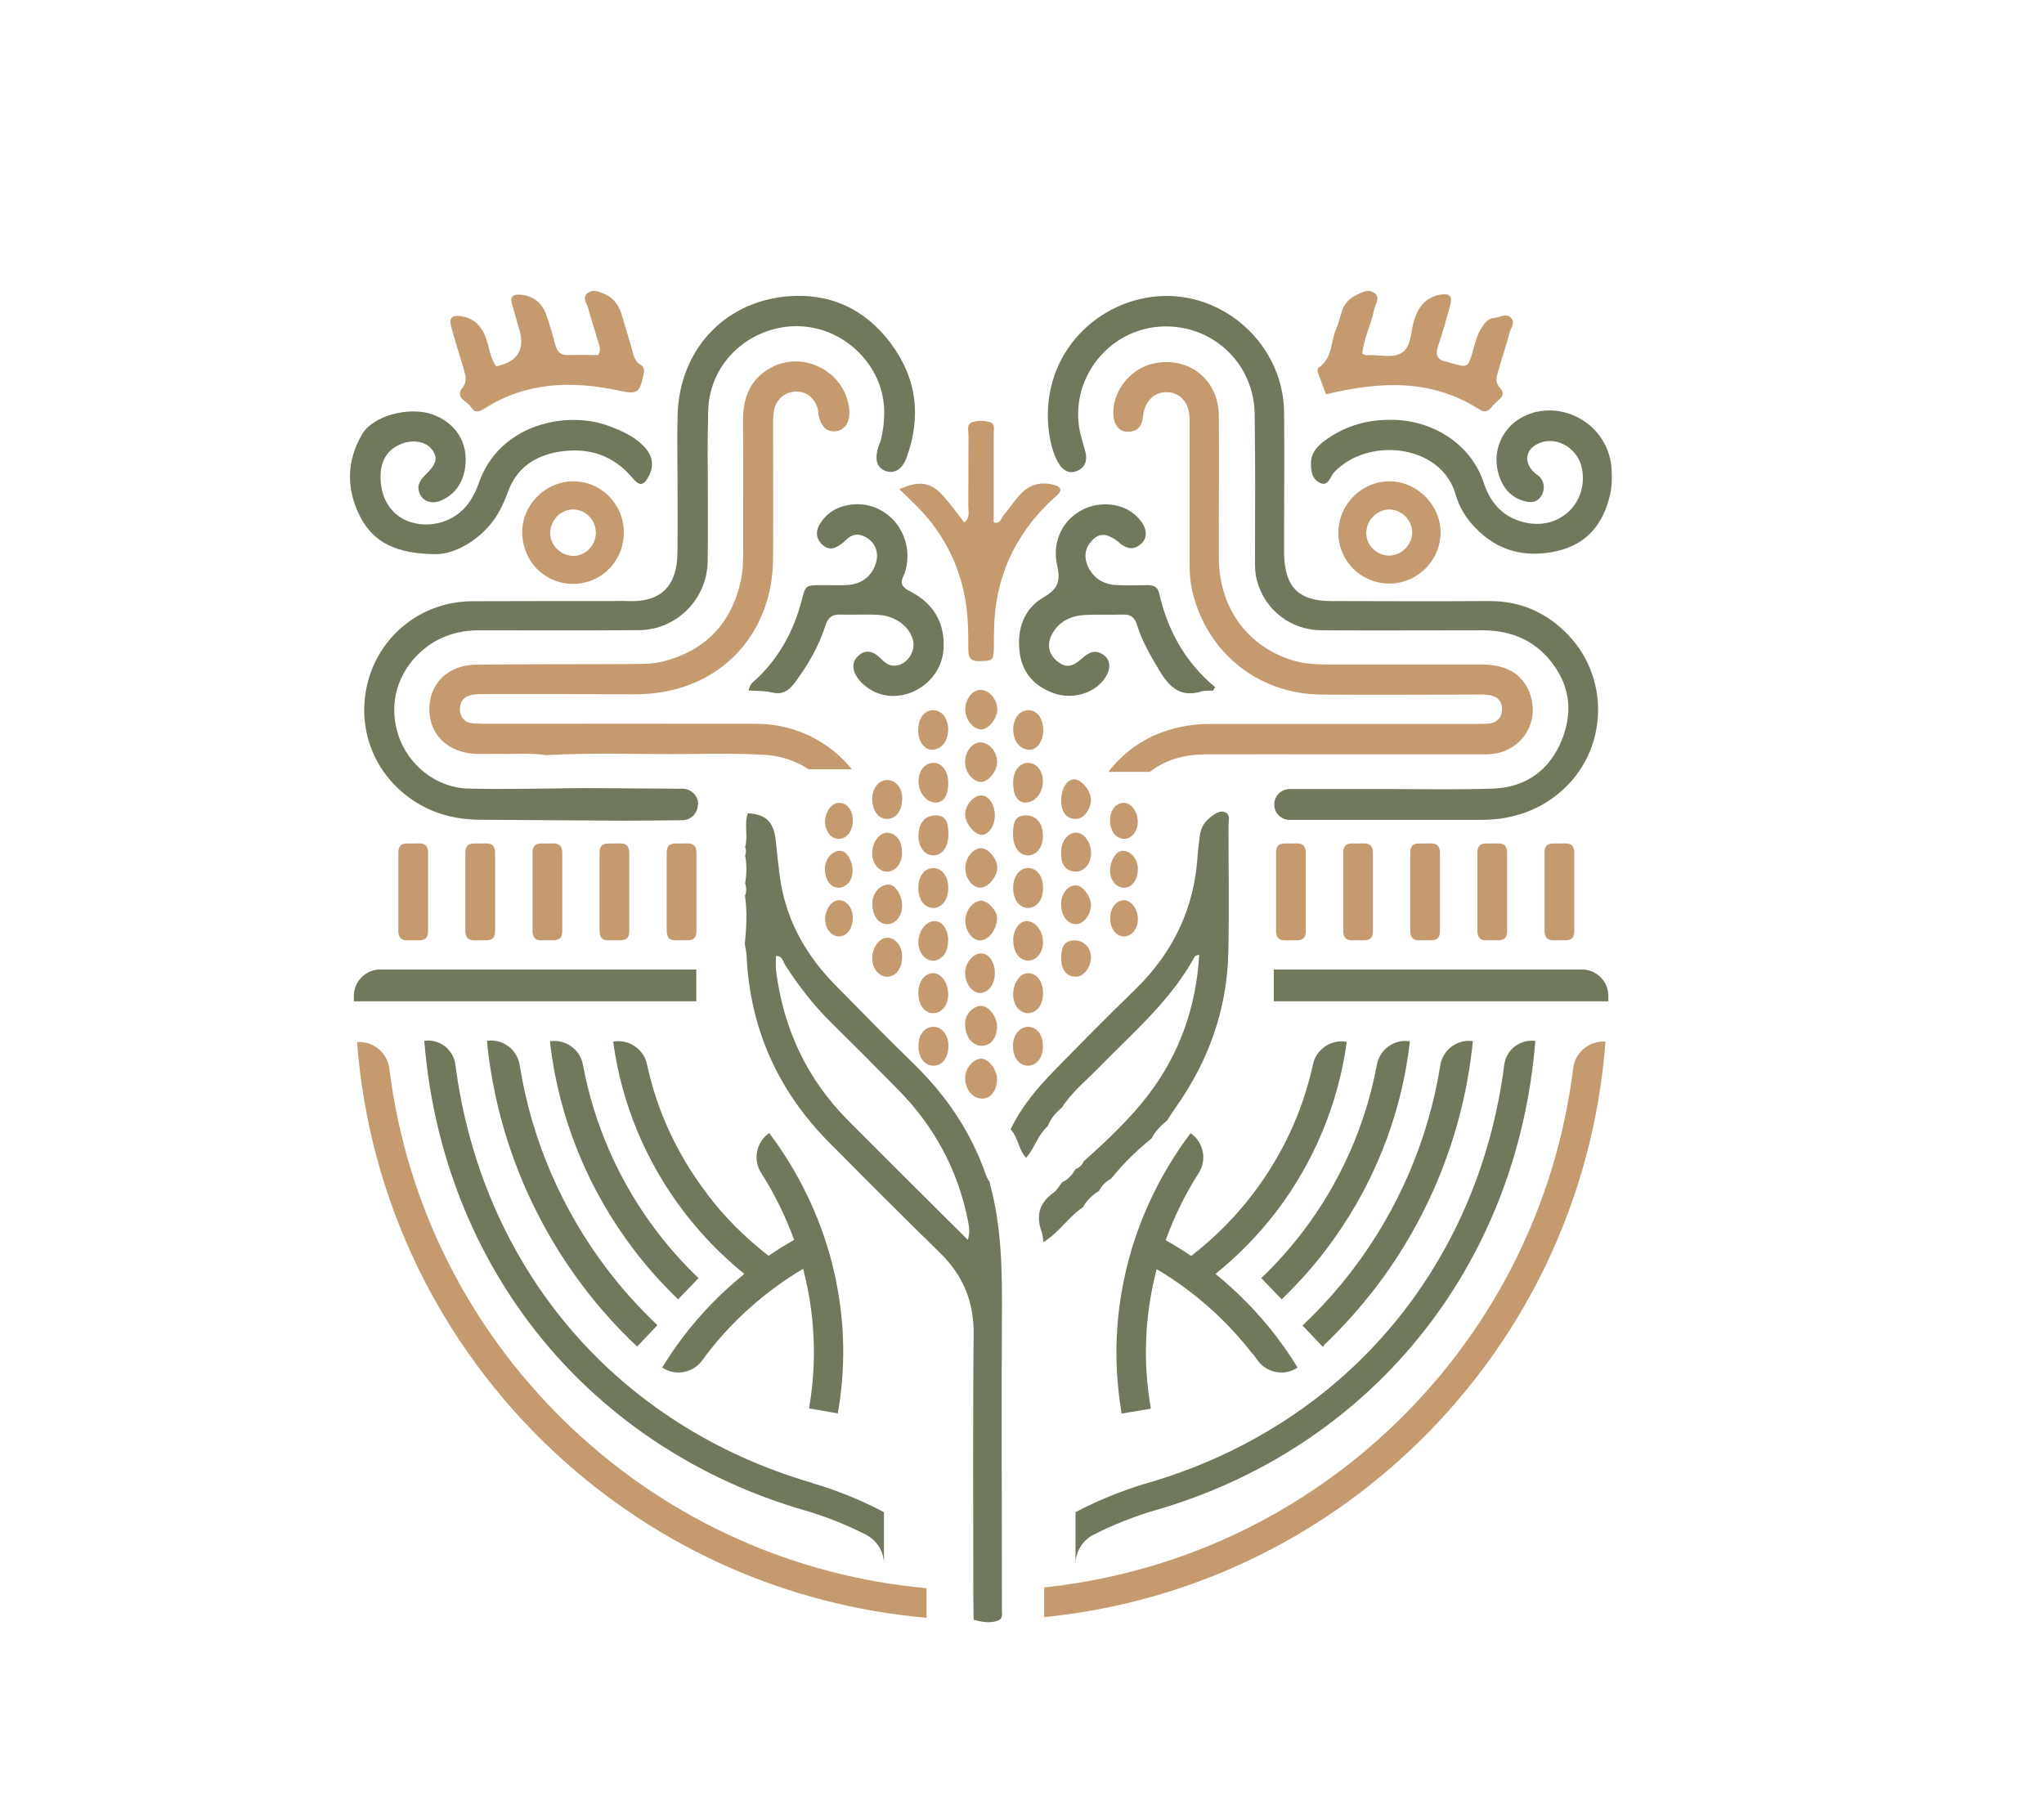 <?xml version="1.0" encoding="UTF-8"?>
<svg id="a" data-name="Capa 1" xmlns="http://www.w3.org/2000/svg" viewBox="0 0 127.2 112.32">
  <defs>
    <style>
      .b {
        fill: none;
      }

      .c {
        fill: #71795c;
      }

      .d {
        fill: #c49a6e;
      }
    </style>
  </defs>
  <g>
    <path class="c" d="M65.17,70.12c-.58.53-.79,1.32-1.31,1.95-.51-.56-.5-1.3-.97-1.78.68-1.42,1.68-2.6,2.77-3.71,1.64-1.68,3.29-3.35,4.98-4.99,2.36-2.3,3.69-5.05,3.89-8.35.03-.42.09-.83.14-1.25.06-.49.31-.87.69-1.15.27-.2.57-.44.91-.27.31.16.18.52.18.79,0,2.64.05,5.29-.01,7.93-.08,3.54-1.23,6.74-3.26,9.62-.19.27-.37.55-.55.83-.38.32-.74.66-.96,1.11-.93.75-1.78,1.58-2.53,2.52-.33.17-.58.42-.75.76-.42.25-.76.58-1,1.01-.89.59-1.46,1.55-2.45,2.17-.05-.29-.06-.5-.13-.68-.35-.98-.12-1.77.74-2.39.23-.16.37-.44.55-.66.37-.17.63-.46.83-.81.24-.09.41-.26.52-.5,1.44-1.28,2.85-2.61,4.02-4.14,1.95-2.56,2.97-5.47,3.16-8.72-.14.06-.25.07-.28.13-1.49,2.74-3.85,4.73-5.98,6.92-.79.81-1.68,1.52-2.29,2.48-.39.32-.7.69-.88,1.16l-.02.02Z"/>
    <path class="c" d="M43.45,50.07c0-.54-.43-.97-.97-.98-2.07-.01-4.13-.03-6.2-.04-2.39.02-4.78.09-7.17.03-1.98-.06-3.71-1.47-4.32-3.32-.63-1.92-.08-3.9,1.46-5.25,1.03-.9,2.24-1.28,3.59-1.28,3.31,0,6.61.02,9.92-.01,2.36-.02,4.25-1.94,4.28-4.3.02-1.38.01-2.77.01-4.15,0-3.23-.04-1.93.02-5.16.04-2.38,1.62-4.36,3.86-5.06,2.2-.68,4.52.06,5.97,1.9,1.15,1.47,1.34,3.12.93,4.89-.04.16-.12.31-.17.47-.24.8-.1,1.28.42,1.49.54.22,1.06-.06,1.33-.8.94-2.55.65-4.97-.99-7.15-1.6-2.14-3.83-3.15-6.48-2.9-3.93.37-6.64,3.38-6.77,7.32-.04,1.22-.01,2.43-.01,3.65,0,3.15.02,1.76,0,4.91,0,2.21-1.09,3.17-3.1,3.08-.38-.02-.76,0-1.13,0-2.85,0-5.71,0-8.56.01-3.03.02-5.62,2-6.44,4.88-.82,2.93.31,5.91,2.86,7.57,1.24.8,2.6,1.14,4.06,1.15,2.98.02,5.95.04,8.93.06,1.23,0,2.45-.02,3.68-.03.54,0,.97-.44.97-.98"/>
    <path class="c" d="M83.81,51.03c2.77,0,5.54,0,8.31,0,1.68,0,3.23-.41,4.6-1.43,3.31-2.45,3.62-7.2.88-10.07-1.34-1.4-2.97-2.13-4.93-2.12-3.28.02-6.55.01-9.82,0-2.04,0-2.89-.87-2.94-2.92,0-.38,0-.76,0-1.13,0-4.07.03-3.61,0-7.68-.03-4.21-3.75-7.56-7.85-7.24-3.99.31-7.47,3.86-6.76,8.62.09.58.24,1.15.52,1.68.32.58.76.78,1.23.56.5-.23.62-.65.5-1.15-.1-.41-.24-.8-.33-1.21-.73-3.31,1.77-6.51,5.15-6.62,3.11-.1,5.67,2.3,5.71,5.46.05,4.45.02,4.36.02,8.81,0,.5-.02,1.01.11,1.5.48,1.86,2.08,3.13,4.06,3.14,3.32.02,6.63,0,9.95,0,1.59,0,2.98.47,4.06,1.66,1.37,1.52,1.67,3.29.92,5.15-.75,1.87-2.22,2.96-4.25,3.04-2.1.08-4.2.03-6.3.03-2.13,0-4.26,0-6.39,0-.53,0-.97.43-.96.97,0,.53.43.95.96.95h3.56Z"/>
    <path class="d" d="M47.11,45.05c-5.5-.01-11,0-16.5,0-.38,0-.76,0-1.13-.02-.54-.04-.86-.37-.86-.9,0-.54.34-.84.87-.9.33-.04.67-.03,1.01-.03,3.02,0,6.05,0,9.07.01,4.96,0,8.51-3.5,8.54-8.45.02-4.16,0-3.78,0-7.93,0-.42-.02-.85.05-1.26.13-.73.71-1.2,1.4-1.2.65,0,1.15.42,1.34,1.11.03.12.01.25.04.38.17.72.54,1.05,1.07.98.58-.07.9-.58.84-1.33-.19-2.33-2.83-3.75-4.88-2.62-1.28.7-1.73,1.83-1.73,3.25.02,4.2,0,3.86.01,8.06,0,.68-.01,1.35-.16,2-.59,2.62-2.21,4.29-4.79,4.96-.72.19-1.5.16-2.25.17-3.15.02-6.3,0-9.45.04-1.76.03-2.91,1.21-2.88,2.83.03,1.56,1.17,2.64,2.88,2.72.46.02.92,0,1.38,0,1.01.03,2.01-.07,3.02.08,2.93-.17,5.87-.04,8.8-.07,1.59-.02,3.19-.04,4.78.05,1.03.06,1.96.38,2.74.9h2.69c-1.38-1.71-3.51-2.82-5.91-2.83"/>
    <path class="d" d="M74.92,46.95c2.85-.01,5.71,0,8.56,0h0c2.81,0,5.63,0,8.44,0,.46,0,.92.02,1.38-.1,1.56-.41,2.44-1.99,1.96-3.52-.41-1.3-1.4-1.96-3.02-1.97-3.15,0-6.3,0-9.45,0-.76,0-1.51-.02-2.25-.23-2.88-.84-4.68-3.28-4.69-6.41-.01-4.45.02-4.37,0-8.82-.01-2.27-1.86-3.74-4.05-3.28-1.42.3-2.52,1.65-2.52,3.07,0,.7.32,1.16.86,1.18.6.02.93-.31.98-.91.02-.17.05-.33.1-.49.23-.69.73-1.07,1.39-1.06.64,0,1.19.42,1.35,1.11.09.36.07.75.07,1.12,0,4.28,0,4.03,0,8.32,0,.59.02,1.17.15,1.75.86,3.85,4.08,6.49,8.04,6.52,3.15.03,6.3,0,9.45,0,.34,0,.68-.02,1,.03.52.08.84.4.8.95-.03.48-.33.77-.81.82-.42.04-.84.03-1.26.03-5.38,0-10.75,0-16.12,0-.94,0-1.84.14-2.72.43-1.47.48-2.69,1.39-3.58,2.55h2.57c.92-.7,2.04-1.08,3.36-1.08"/>
    <path class="c" d="M95.39,25.7c-1.74.49-2.68,2.27-2.08,3.97.28.8.81,1.36,1.67,1.55.4.09.77-.02.97-.41.18-.36.17-.74-.08-1.07-.1-.13-.26-.21-.38-.32-.75-.7-.54-1.57.44-1.89,1.08-.35,2.3.45,2.52,1.65.38,2.08-1.32,3.76-3.4,3.37-1.44-.27-2.29-1.19-2.72-2.51-.78-2.4-3.21-3.95-5.86-3.91-1.51,0-2.89.43-4.1,1.35-.41.32-.74.68-.78,1.23-.03.53.03,1.07.52,1.33.56.29.66-.37.9-.63,2.12-2.26,6.69-1.77,7.58,1.38.22.77.64,1.46,1.2,2.04,1.4,1.47,3.11,1.9,5.05,1.48,1.89-.41,2.92-1.67,3.35-3.49.13-.58.14-1.17.09-1.75-.21-2.4-2.58-4.03-4.9-3.38"/>
    <path class="c" d="M22.54,27.02c-.99,1.68-1,3.44-.12,5.15.83,1.6,2.25,2.3,4.68,2.32.9.02,2.22-.53,3.27-1.68.57-.62.94-1.38,1.23-2.17.53-1.49,1.66-2.27,3.17-2.52,1.83-.3,3.39.19,4.61,1.65.43.51.67.46.99-.12.36-.67.25-1.34-.36-1.93-.58-.57-1.3-.9-2.05-1.18-2.61-1.02-6.9-.2-8.18,3.57-.15.43-.36.85-.63,1.22-.84,1.15-2.38,1.6-3.7,1.13-1.18-.42-1.85-1.57-1.76-3.02.06-.93.55-1.57,1.42-1.86.71-.24,1.48-.05,1.81.45.34.51.24.85-.48,1.56-.37.36-.54.75-.27,1.23.24.43.77.57,1.33.31.87-.4,1.32-1.13,1.45-2.06.2-1.49-.57-2.73-1.99-3.26-1.46-.54-3.73.04-4.43,1.22"/>
    <path class="d" d="M60.01,32.52c-.45-.58-.85-1.14-1.31-1.65-.78-.87-1.5-.98-2.73-.42.39.38.71.68,1.01.98,1.59,1.58,2.62,3.46,3.05,5.66.22,1.1.23,2.24.23,3.36,0,.51.16.71.69.7.84-.02.89-.03.9-.92,0-.33,0-.65.01-.98.04-3.17,1.21-5.85,3.5-8.04.16-.15.33-.29.48-.44.27-.27.14-.47-.15-.56-.83-.26-1.59-.1-2.19.55-.39.43-.71.91-1.08,1.36-.14.17-.17.52-.58.39v-1.41c0-1.38,0-2.76,0-4.13,0-.24.09-.59-.19-.68-.37-.12-.8-.14-1.17,0-.34.14-.21.51-.21.78-.01,1.49,0,2.97-.01,4.46,0,.33.12.71-.25.98"/>
    <path class="c" d="M58.72,40.38c.09-1.63-.64-2.84-2.08-3.57-.46-.24-.66-.46-.42-.96.09-.19.15-.39.19-.6.41-2.19-1.33-4.12-3.47-3.84-.84.11-1.51.51-1.94,1.24-.23.39-.23.82.09,1.17.24.26.55.41.91.25.22-.1.44-.26.61-.43.42-.43.86-.47,1.35-.16.52.33.73.91.56,1.53-.23.8-.85,1.33-1.74,1.4-.54.04-1.09,0-1.64.01-1,0-1.01,0-1.25.95-.49,1.87-1.37,3.51-2.77,4.85-.2.19-.48.34-.53.76.49.03.99,0,1.45.12.7.17,1.08-.15,1.46-.66.8-1.09,1.47-2.25,1.88-3.54.16-.49.42-.66.91-.65.8.03,1.6-.03,2.39.02,1.04.07,1.88.7,2.12,1.51.24.81-.44,1.71-1.23,1.65-.42-.03-.64-.36-.93-.6-.4-.33-.84-.39-1.24,0-.4.38-.36.82-.1,1.26.2.33.48.58.8.79,1.86,1.2,4.49-.22,4.62-2.51"/>
    <path class="c" d="M69.64,33.78c.45.36.88.49,1.35.09.42-.35.42-.92-.01-1.46-.46-.59-1.08-.91-1.82-1-2.11-.24-3.85,1.57-3.38,3.74.22,1.02.09,1.48-.83,2.02-1.26.73-1.69,2.04-1.49,3.49.18,1.24.92,2.04,2.07,2.47,1.25.47,2.74-.02,3.32-1.07.3-.54.23-1.04-.22-1.33-.53-.34-.92-.09-1.33.28-.62.55-1.03.55-1.54.12-.52-.44-.63-1.08-.27-1.7.43-.76,1.15-1.1,1.98-1.15.79-.05,1.59,0,2.39-.03.51-.03.76.19.9.65.31,1.01.84,1.91,1.38,2.82.6,1.01,1.3,1.72,2.61,1.32.23-.07.5-.04.74-.05.04-.07.09-.15.13-.22-1.86-1.55-2.96-3.53-3.48-5.83-.1-.42-.33-.52-.71-.52-.67.01-1.35.03-2.01-.01-.88-.05-1.53-.57-1.79-1.35-.18-.53-.06-1,.31-1.4.48-.52.94-.5,1.72.11"/>
    <path class="d" d="M85.5,18.22c-.34-.25-.73-.03-1.07.13-.43.2-.76.53-.91.99-.14.4-.22.81-.39,1.19-.33.78-.21,1.76-1.04,2.33-.21.14-.04.39.02.58.12.35.26.7.41,1.1,3.35-.8,6.55-.98,9.53.94.41.26.64.05.84-.22.23-.33.93-.59.47-1.1-.38-.42-.21-.76-.1-1.14.21-.77.48-1.52.67-2.29.08-.3.39-.64.11-.94-.31-.33-.7-.03-1.06,0-.4.03-.56.3-.75.57-.32.46-.42.99-.58,1.52-.31,1.02-.31,1.02-1.36.71-.08-.02-.16-.05-.24-.07-.59-.09-.75-.39-.56-.97.28-.83.52-1.68.75-2.53.16-.59-.02-.78-.6-.68-.95.16-1.41.81-1.66,1.67-.2.67-.16,1.57-.73,1.94-.6.39-1.47.1-2.22.16-.08,0-.15-.05-.26-.09.11-.96.55-1.83.75-2.77.08-.35.4-.74,0-1.03"/>
    <path class="d" d="M30.88,22.8c-.41-.55-.43-1.25-.68-1.87-.29-.72-.79-1.17-1.58-1.26-.51-.06-.68.13-.54.66.24.89.52,1.77.78,2.65.11.39.24.74-.09,1.17-.49.62.32.81.54,1.19.2.35.49.32.84.09,2.61-1.67,5.44-1.74,8.36-1.12,1.12.24,1.28.17,1.53-.94.06-.26.1-.5-.17-.66-.42-.24-.45-.68-.57-1.07-.21-.68-.4-1.37-.61-2.05-.17-.54-.45-1-.98-1.25-.38-.17-.81-.39-1.18-.07-.3.27,0,.63.08.93.16.65.39,1.28.57,1.93.09.3.27.61.05.97-.63,0-1.25-.02-1.88,0-.48.02-.67-.23-.79-.63-.18-.64-.35-1.3-.58-1.92-.27-.73-.83-1.15-1.61-1.21-.4-.03-.66.1-.51.58.16.52.29,1.05.45,1.57q.57,1.9-1.43,2.31"/>
    <path class="d" d="M89.65,33.14c0-1.68-1.42-3.14-3.1-3.18-1.74-.05-3.22,1.36-3.26,3.13-.04,1.77,1.36,3.21,3.14,3.23,1.75.02,3.22-1.43,3.22-3.18M85.03,33.14c0-.77.67-1.43,1.43-1.43.77,0,1.43.68,1.42,1.44-.01.78-.67,1.43-1.44,1.43-.78,0-1.43-.66-1.42-1.44"/>
    <path class="d" d="M32.5,33.15c.02,1.81,1.42,3.21,3.2,3.19,1.76-.02,3.14-1.45,3.12-3.23-.02-1.79-1.47-3.2-3.24-3.15-1.7.05-3.1,1.5-3.08,3.19M37.08,33.1c.03.79-.59,1.48-1.36,1.5-.77.02-1.47-.63-1.48-1.39-.01-.79.61-1.47,1.37-1.5.78-.03,1.44.6,1.47,1.39"/>
    <path class="c" d="M44.01,74.31c-1.86-2.43-3.12-5.15-3.75-8.08-.2-.92-1.09-1.54-2.02-1.41h-.08s.01.09.01.09c.52,3.8,2.04,7.44,4.39,10.51,1.08,1.42,2.35,2.72,3.76,3.87-1.42,1.15-2.69,2.45-3.78,3.88-.46.6-.89,1.23-1.29,1.88l-.04.07.07.04c.8.49,1.86.28,2.42-.49.1-.13.19-.26.29-.39,1.61-2.11,3.68-3.94,5.99-5.31.74,2.85.87,5.75.38,8.61v.08s1.79.31,1.79.31v-.08c.55-3.14.4-6.3-.41-9.42-.74-2.81-2.06-5.54-3.82-7.88l-.05-.07-.07.05c-.75.57-.94,1.63-.44,2.42.84,1.31,1.53,2.72,2.06,4.18-.55.31-1.08.64-1.59.99-1.45-1.12-2.74-2.41-3.83-3.85"/>
    <path class="c" d="M34.31,64.8h-.08s0,.09,0,.09c.54,4.67,2.35,9.13,5.22,12.9.81,1.07,1.72,2.08,2.69,3.02l.06.06,1.27-1.32-.06-.06c-.91-.87-1.75-1.82-2.51-2.81-2.33-3.05-3.93-6.65-4.62-10.4-.17-.94-1.05-1.59-1.98-1.48"/>
    <path class="c" d="M30.39,64.78h-.08s0,.09,0,.09c.56,5.54,2.65,10.82,6.04,15.28.98,1.28,2.06,2.49,3.24,3.6l.06.06,1.26-1.33-.06-.06c-1.1-1.05-2.13-2.19-3.04-3.39-2.85-3.73-4.74-8.14-5.47-12.74-.15-.95-1.01-1.61-1.95-1.52"/>
    <path class="c" d="M50.56,92.3c-5.98-1.73-11.2-5.05-15.08-9.61-3.88-4.55-6.34-10.23-7.14-16.42-.12-.92-.93-1.58-1.85-1.5h-.08s0,.09,0,.09c.57,6.91,3.09,13.28,7.27,18.42,4.17,5.11,9.83,8.82,16.38,10.72,1.26.36,2.69.93,3.83,1.52.69.36,1.12,1.06,1.12,1.83v-3.23c-1.94-1.05-3.9-1.65-4.46-1.81"/>
    <path class="c" d="M87.73,64.89v-.08s-.07-.01-.07-.01c-.94-.11-1.81.54-1.98,1.48-.69,3.75-2.29,7.35-4.62,10.4-.76.99-1.6,1.94-2.51,2.81l-.06.06,1.27,1.32.06-.06c.97-.94,1.88-1.95,2.69-3.02,2.87-3.77,4.68-8.23,5.22-12.9"/>
    <path class="c" d="M82.36,83.75c1.17-1.11,2.26-2.33,3.24-3.6,3.4-4.45,5.49-9.74,6.05-15.28v-.08s-.07,0-.07,0c-.94-.09-1.8.57-1.95,1.52-.73,4.6-2.62,9.01-5.47,12.74-.91,1.2-1.94,2.34-3.04,3.39l-.06.06,1.26,1.33.06-.06Z"/>
    <path class="c" d="M77.97,84.27c.1.13.2.26.29.4.56.77,1.62.98,2.42.49l.07-.04-.04-.07c-.39-.64-.83-1.27-1.29-1.88-1.09-1.42-2.36-2.73-3.78-3.88,1.41-1.14,2.68-2.44,3.77-3.86,2.35-3.08,3.86-6.71,4.39-10.51v-.08s-.07-.01-.07-.01c-.93-.13-1.82.49-2.02,1.41-.64,2.93-1.9,5.65-3.75,8.08-1.09,1.43-2.38,2.73-3.83,3.85-.51-.34-1.04-.68-1.59-.98.53-1.46,1.22-2.87,2.06-4.19.51-.79.31-1.86-.44-2.42l-.07-.05-.05.07c-1.76,2.34-3.08,5.07-3.82,7.88-.82,3.11-.96,6.28-.43,9.42v.08s1.82-.3,1.82-.3v-.08c-.5-2.87-.37-5.76.37-8.61,2.31,1.37,4.38,3.2,5.99,5.31"/>
    <path class="c" d="M68.06,95.52c1.14-.59,2.57-1.16,3.83-1.52,6.55-1.89,12.21-5.6,16.38-10.72,4.19-5.14,6.7-11.51,7.27-18.42v-.08s-.08,0-.08,0c-.92-.07-1.73.58-1.85,1.5-.79,6.19-3.26,11.87-7.14,16.42-3.88,4.56-9.1,7.88-15.08,9.61-.56.16-2.52.77-4.46,1.81v3.23c0-.77.43-1.47,1.12-1.83"/>
    <path class="c" d="M100.09,62.32h-20.82v-1.98h19.17c.91,0,1.65.74,1.65,1.65v.33Z"/>
    <path class="c" d="M22.03,62.32h21.3v-1.98h-19.66c-.91,0-1.65.74-1.65,1.65v.33Z"/>
    <path class="d" d="M97.97,55.72c0-.48,0-.95,0-1.44v-.3h0c0-.28,0-.57,0-.88,0-.75-.54-.59-.97-.6-.41,0-.88-.09-.88.57,0,.79,0,1.52,0,2.23,0,.48,0,.95,0,1.44,0,.1,0,.2,0,.3h0c0,.28,0,.57,0,.88,0,.75.54.59.97.6.41,0,.88.09.88-.57,0-.79,0-1.52,0-2.23"/>
    <path class="d" d="M93.79,55.72c0-.48,0-.95,0-1.44v-.3h0c0-.28,0-.57,0-.88,0-.75-.54-.59-.97-.6-.41,0-.88-.09-.88.57,0,.79,0,1.52,0,2.23,0,.48,0,.95,0,1.44v.3h0c0,.28,0,.57,0,.88,0,.75.54.59.97.6.41,0,.88.09.88-.57,0-.79,0-1.52,0-2.23"/>
    <path class="d" d="M89.61,55.72c0-.48,0-.95,0-1.44v-.3h0c0-.28,0-.57,0-.88,0-.75-.54-.59-.97-.6-.41,0-.88-.09-.88.57,0,.79,0,1.52,0,2.23,0,.48,0,.95,0,1.44,0,.1,0,.2,0,.3h0c0,.28,0,.57,0,.88,0,.75.54.59.97.6.41,0,.88.09.88-.57,0-.79,0-1.52,0-2.23"/>
    <path class="d" d="M85.44,55.72c0-.48,0-.95,0-1.44v-.3h0c0-.28,0-.57,0-.88,0-.75-.54-.59-.97-.6-.41,0-.88-.09-.88.57,0,.79,0,1.52,0,2.23,0,.48,0,.95,0,1.44,0,.1,0,.2,0,.3h0c0,.28,0,.57,0,.88,0,.75.54.59.97.6.41,0,.88.09.88-.57,0-.79,0-1.52,0-2.23"/>
    <path class="d" d="M81.26,55.72c0-.48,0-.95,0-1.44v-.3h0c0-.28,0-.57,0-.88,0-.75-.54-.59-.97-.6-.41,0-.88-.09-.88.57,0,.79,0,1.52,0,2.23,0,.48,0,.95,0,1.44,0,.1,0,.2,0,.3h0c0,.28,0,.57,0,.88,0,.75.54.59.97.6.41,0,.88.09.88-.57,0-.79,0-1.52,0-2.23"/>
    <path class="d" d="M43.34,55.72c0-.48,0-.95,0-1.44v-.3h0c0-.28,0-.57,0-.88,0-.75-.54-.59-.97-.6-.41,0-.88-.09-.88.57,0,.79,0,1.52,0,2.23,0,.48,0,.95,0,1.44,0,.1,0,.2,0,.3h0c0,.28,0,.57,0,.88,0,.75.54.59.97.6.41,0,.88.09.88-.57,0-.79,0-1.52,0-2.23"/>
    <path class="d" d="M39.16,55.72c0-.48,0-.95,0-1.44v-.3h0c0-.28,0-.57,0-.88,0-.75-.54-.59-.97-.6-.41,0-.88-.09-.88.57,0,.79,0,1.52,0,2.23,0,.48,0,.95,0,1.44,0,.1,0,.2,0,.3h0c0,.28,0,.57,0,.88,0,.75.54.59.97.6.41,0,.88.09.88-.57,0-.79,0-1.52,0-2.23"/>
    <path class="d" d="M34.99,55.72c0-.48,0-.95,0-1.44v-.3h0c0-.28,0-.57,0-.88,0-.75-.54-.59-.97-.6-.41,0-.88-.09-.88.57,0,.79,0,1.52,0,2.23,0,.48,0,.95,0,1.44v.3h0c0,.28,0,.57,0,.88,0,.75.54.59.97.6.41,0,.88.09.88-.57,0-.79,0-1.52,0-2.23"/>
    <path class="d" d="M30.81,55.72c0-.48,0-.95,0-1.44v-.3h0c0-.28,0-.57,0-.88,0-.75-.54-.59-.97-.6-.41,0-.88-.09-.88.57,0,.79,0,1.52,0,2.23,0,.48,0,.95,0,1.44,0,.1,0,.2,0,.3h0c0,.28,0,.57,0,.88,0,.75.54.59.97.6.41,0,.88.09.88-.57,0-.79,0-1.52,0-2.23"/>
    <path class="d" d="M26.64,55.72c0-.48,0-.95,0-1.44v-.3h0c0-.28,0-.57,0-.88,0-.75-.54-.59-.97-.6-.41,0-.88-.09-.88.57,0,.79,0,1.52,0,2.23,0,.48,0,.95,0,1.44,0,.1,0,.2,0,.3h0c0,.28,0,.57,0,.88,0,.75.54.59.97.6.41,0,.88.09.88-.57,0-.79,0-1.52,0-2.23"/>
    <path class="d" d="M35.77,89.06c-6.41-5.97-10.47-13.92-11.54-22.54-.12-1-1-1.73-2.01-1.66.74,9.77,5.11,18.84,12.3,25.54,6.4,5.96,14.51,9.54,23.14,10.29v-1.84c-8.16-.74-15.84-4.15-21.89-9.79"/>
    <path class="d" d="M97.9,66.49c-1.07,8.63-5.12,16.58-11.53,22.56-5.93,5.53-13.41,8.91-21.39,9.75v1.85c8.44-.84,16.37-4.41,22.64-10.26,7.2-6.71,11.56-15.79,12.29-25.56-1.01-.07-1.88.66-2.01,1.66"/>
    <path class="c" d="M61.59,73.63c.77,2.78.78,5.62.76,8.47-.03,4.74,0,12.57,0,17.3,0,.21,0,.42,0,.63-.02.29.1.68-.19.81-.49.22-1.06.11-1.57-.02,0-.46-.02-.91-.02-1.37,0-4.44-.03-11.98.02-16.42.02-2.02-.66-3.65-2.09-5.05-2.34-2.28-4.65-4.6-6.95-6.92-3.16-3.21-4.88-7.06-5.09-11.57-.01-.25-.07-.49-.11-.74.1-1,.16-2,.01-3,.1-.25.1-.5.01-.76.1-.59.11-1.17,0-1.76.07-.17.07-.34,0-.51.2-.69-.08-1.42.17-2.1,1.12.06,1.59.52,1.73,1.64.11.95.18,1.92.35,2.86.45,2.42,1.65,4.45,3.36,6.19,1.64,1.67,3.28,3.34,4.96,4.98,2.01,1.97,3.52,4.24,4.44,6.9.05.15.16.29.24.44M60.23,77.17c.16-.57.06-.89,0-1.22-.63-3.17-2.12-5.89-4.39-8.18-1.35-1.37-2.71-2.74-4.08-4.09-1.11-1.09-2.06-2.31-2.9-3.62-.14-.22-.17-.58-.57-.56,0,.3-.03.59,0,.88.45,3.61,1.9,6.74,4.47,9.34,1.95,1.96,3.91,3.91,5.87,5.86.5.5.99.99,1.6,1.59"/>
    <path class="d" d="M64.91,52.05c-.02.69-.4,1.18-.93,1.19-.59,0-.96-.56-.94-1.42.02-.78.24-1.07.81-1.07.66,0,1.07.51,1.05,1.31"/>
    <path class="d" d="M61.09,62.61c.48.02,1,.76.96,1.35-.05.71-.43,1.14-.98,1.13-.59-.01-1.03-.62-1.01-1.39.01-.59.51-1.11,1.03-1.09"/>
    <path class="d" d="M61.06,68.37c-.56-.02-1.01-.61-1-1.29.02-.6.51-1.19,1-1.19.48,0,1.03.75.99,1.35-.05.71-.43,1.16-.99,1.14"/>
    <path class="d" d="M61.05,42.94c.56.03,1.04.64,1.01,1.28-.03.55-.58,1.2-1.01,1.18-.53-.02-1.02-.68-.98-1.31.04-.65.49-1.18.98-1.15"/>
    <path class="d" d="M64.91,55.23c.02.75-.39,1.3-.95,1.28-.52-.01-.9-.51-.91-1.2-.02-.75.39-1.3.95-1.28.53.01.9.5.91,1.2"/>
    <path class="d" d="M61.05,46.21c.56.03,1.04.65,1,1.28-.03.55-.58,1.2-1.01,1.18-.53-.02-1.02-.67-.98-1.31.04-.66.49-1.18.98-1.15"/>
    <path class="d" d="M61,55.25c-.48,0-.93-.58-.93-1.23,0-.6.46-1.2.96-1.23.43-.03,1.01.62,1.03,1.17.03.57-.55,1.28-1.06,1.29"/>
    <path class="d" d="M63.05,48.7c0-.71.38-1.21.91-1.22.54-.01.96.51.94,1.18-.02.75-.55,1.34-1.15,1.29-.45-.04-.71-.5-.7-1.26"/>
    <path class="d" d="M64.91,61.84c0,.71-.39,1.2-.92,1.22-.54.01-.95-.52-.94-1.19.02-.75.47-1.34.99-1.3.52.04.88.56.87,1.27"/>
    <path class="d" d="M62.05,57.1c.02.7-.5,1.41-1.03,1.43-.48.02-.92-.53-.95-1.18-.03-.64.48-1.29,1-1.29.4,0,.97.61.98,1.04"/>
    <path class="d" d="M63.05,45.39c.02-.7.41-1.19.94-1.19.57,0,.96.56.93,1.33-.03.65-.4,1.14-.86,1.13-.59,0-1.02-.55-1-1.27"/>
    <path class="d" d="M54.28,56.26c0-.68.51-1.24,1.06-1.2.42.04.81.69.8,1.35-.01.6-.4,1.08-.88,1.11-.57.03-.98-.51-.97-1.27"/>
    <path class="d" d="M63.05,58.56c0-.71.38-1.25.87-1.23.53.02.99.63.99,1.32,0,.65-.44,1.17-.96,1.14-.52-.03-.89-.54-.89-1.23"/>
    <path class="d" d="M66.04,52.93c.04-.66.49-1.16,1-1.1.51.05.92.75.85,1.42-.06.6-.48,1.02-.98,1-.62-.03-.93-.49-.87-1.32"/>
    <path class="d" d="M56.14,49.76c-.01.7-.38,1.19-.91,1.21-.56.02-.97-.53-.95-1.28.02-.67.43-1.16.97-1.14.54.03.91.53.9,1.21"/>
    <path class="d" d="M64.91,65.15c-.02.7-.41,1.18-.94,1.18-.57,0-.96-.55-.93-1.31.02-.66.47-1.15.99-1.11.54.04.9.55.87,1.24"/>
    <path class="d" d="M57.15,52.05c.02.69.4,1.18.93,1.19.59,0,.96-.56.94-1.42-.02-.78-.24-1.07-.81-1.07-.66,0-1.07.51-1.05,1.31"/>
    <path class="d" d="M57.15,55.23c-.02.75.39,1.3.95,1.28.52-.01.9-.51.91-1.2.02-.75-.39-1.3-.95-1.28-.53.01-.9.5-.91,1.2"/>
    <path class="d" d="M59.01,48.7c-.01-.71-.38-1.21-.91-1.22-.54-.01-.96.51-.94,1.18.02.75.55,1.34,1.15,1.29.45-.04.71-.5.7-1.26"/>
    <path class="d" d="M57.15,61.84c0,.71.38,1.2.92,1.22.54.01.95-.52.94-1.19-.02-.75-.47-1.34-.99-1.3-.52.04-.88.56-.87,1.27"/>
    <path class="d" d="M59.01,45.39c-.02-.7-.41-1.19-.94-1.19-.57,0-.96.56-.93,1.33.03.65.4,1.14.86,1.13.59,0,1.02-.55,1-1.27"/>
    <path class="d" d="M59.01,58.56c0-.71-.38-1.25-.87-1.23-.53.02-.99.63-.99,1.32,0,.65.44,1.17.96,1.14.52-.03.89-.54.89-1.23"/>
    <path class="d" d="M57.15,65.15c.02.7.41,1.18.94,1.18.57,0,.96-.55.93-1.31-.02-.66-.47-1.15-.99-1.11-.54.04-.9.55-.87,1.24"/>
    <path class="d" d="M56.14,59.51c.02.7-.34,1.23-.86,1.28-.53.05-.99-.46-1-1.12-.01-.65.4-1.26.88-1.3.52-.05.97.47.98,1.14"/>
    <path class="d" d="M66.04,49.83c0-.73.33-1.29.79-1.32.45-.03,1.07.71,1.06,1.26-.01.63-.46,1.2-.94,1.2-.58,0-.91-.41-.91-1.15"/>
    <path class="d" d="M56.14,53.11c-.03.69-.46,1.18-.99,1.14-.53-.04-.92-.6-.87-1.26.05-.68.51-1.21,1-1.16.54.06.88.58.85,1.28"/>
    <path class="d" d="M51.34,54.07c0-.63.47-1.15.98-1.11.39.03.75.64.74,1.26-.01.56-.37,1-.82,1.03-.53.03-.91-.47-.9-1.17"/>
    <path class="d" d="M53.07,57.09c.01.65-.31,1.14-.79,1.19-.49.05-.92-.43-.93-1.04-.01-.61.37-1.17.81-1.21.48-.04.9.44.91,1.06"/>
    <path class="d" d="M53.07,51.15c-.03.64-.43,1.09-.92,1.06s-.85-.56-.8-1.17c.05-.63.48-1.12.93-1.07.5.05.82.53.79,1.19"/>
    <path class="d" d="M70.81,54.07c0-.63-.47-1.15-.99-1.11-.39.03-.75.64-.74,1.26.01.56.37,1,.82,1.03.53.03.91-.47.91-1.17"/>
    <path class="d" d="M69.09,57.09c-.02.65.31,1.14.79,1.19.49.05.92-.43.93-1.04.01-.61-.37-1.17-.81-1.21-.48-.04-.9.44-.91,1.06"/>
    <path class="d" d="M69.08,51.15c.03.64.43,1.09.92,1.06.49-.04.85-.56.8-1.17-.05-.63-.48-1.12-.93-1.07-.5.05-.82.53-.79,1.19"/>
    <path class="d" d="M61.91,60.56c0,.69-.36,1.2-.88,1.24-.51.04-.99-.59-.97-1.28.02-.6.49-1.17.98-1.18.49-.01.87.52.87,1.23"/>
    <path class="d" d="M66.96,55.1c.42.01.95.73.93,1.24-.02.64-.48,1.2-.96,1.18-.56-.03-.93-.6-.89-1.35.03-.6.45-1.08.91-1.06"/>
    <path class="d" d="M61.91,50.78c-.01.63-.38,1.16-.81,1.18-.45.01-1.06-.74-1.04-1.29.02-.58.53-1.17,1.01-1.16.48.01.85.58.84,1.27"/>
    <path class="d" d="M66.04,59.65c0-.78.22-1.09.79-1.12.59-.03,1.06.44,1.06,1.04,0,.63-.44,1.22-.93,1.22-.58,0-.92-.41-.92-1.15"/>
  </g>
  <rect class="b" x="-3.84" y="7.08" width="131.04" height="103.2"/>
</svg>